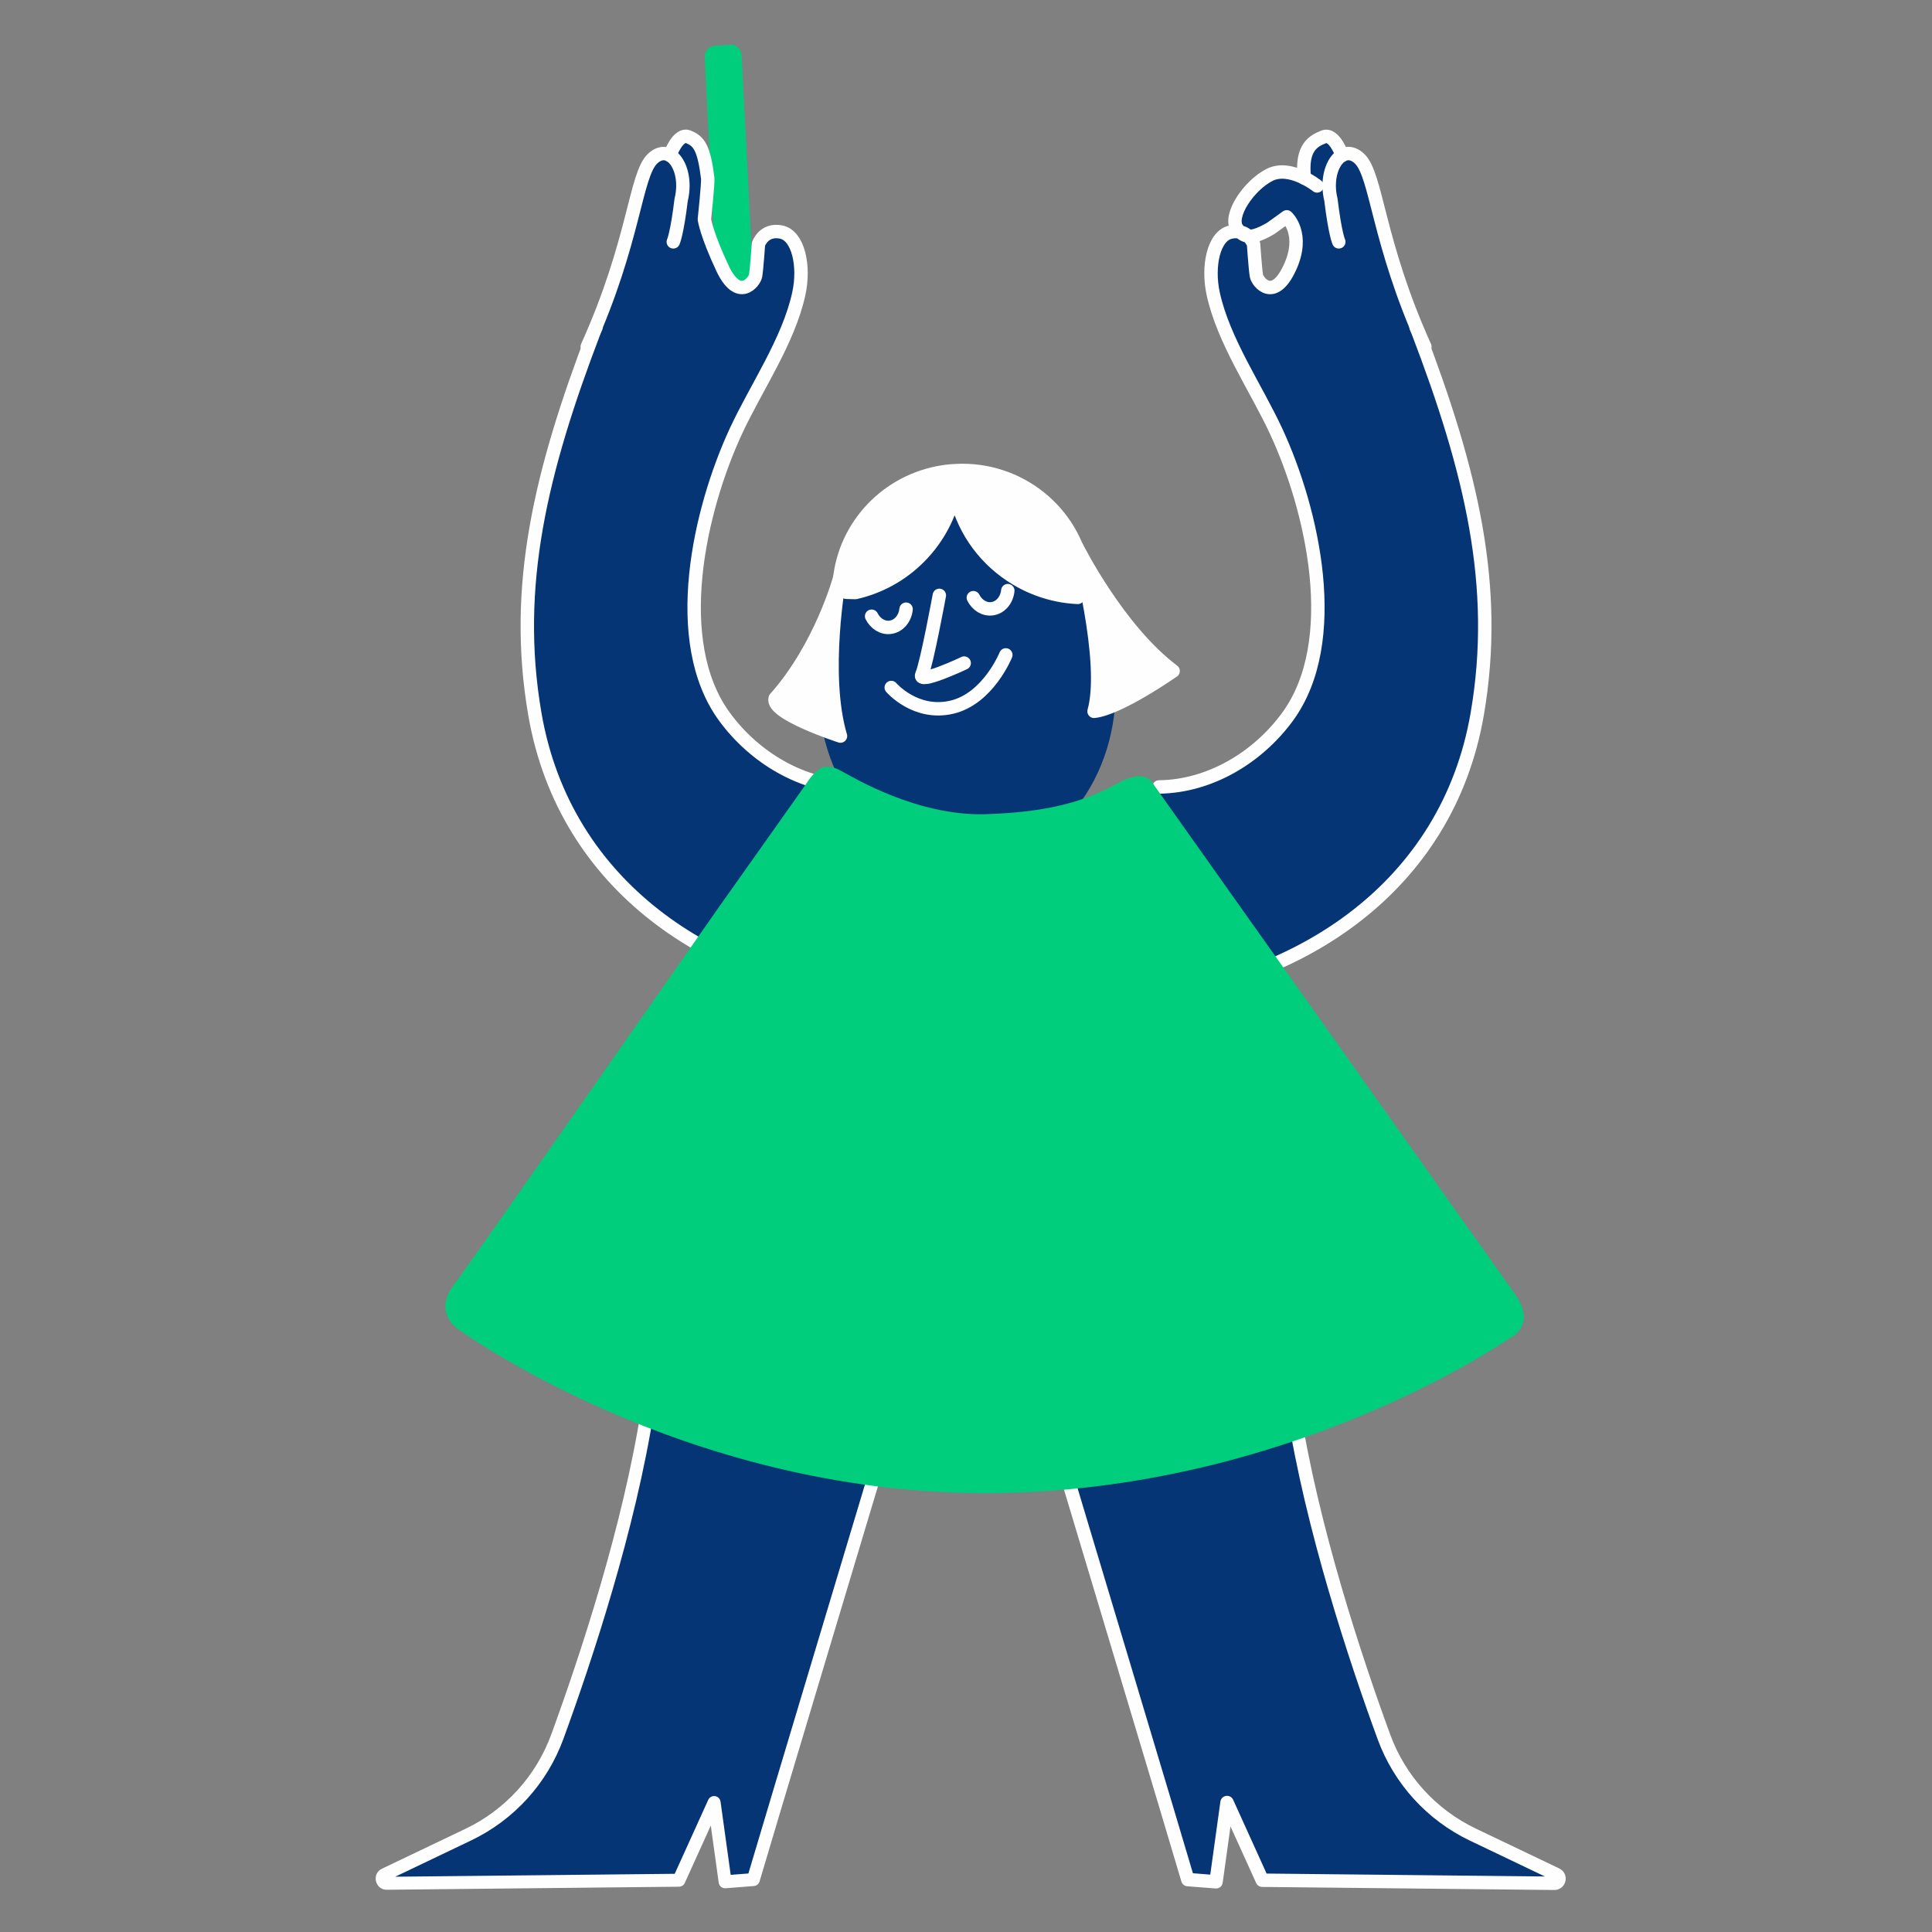 <svg width="432" height="432" viewBox="0 0 432 432" fill="none" xmlns="http://www.w3.org/2000/svg">
<rect x="0" y="0" width="432" height="432" fill="#808080" stroke="none"/>
<path d="M168.484 64.024C163.938 64.3 160.022 60.841 159.747 56.295L157.579 12.767C157.499 11.44 158.507 10.302 159.834 10.215L163.263 10.004C164.59 9.925 165.729 10.932 165.816 12.259L168.491 64.024H168.484Z" fill="#00CE7C"/>
<path d="M131.309 77.511C141.968 53.923 142.018 39.095 145.956 35.441C149.886 31.779 153.997 37.79 152.307 44.678C151.372 52.386 150.553 54.076 150.553 54.076" fill="#053575"/>
<path d="M193.617 223.054C159.718 219.356 126.284 198.734 119.577 159.55C114.704 131.097 120.896 105.429 132.882 74.083C133.013 73.785 133.143 73.488 133.267 73.198L144.527 57.065L149.922 90.629L152.431 177.938L193.617 223.054Z" fill="#053575"/>
<path d="M149.798 34.738C149.798 34.738 151.575 29.677 153.924 30.605C156.274 31.533 157.419 33.012 158.253 39.821C158.384 40.908 157.513 49.051 157.513 49.051C157.513 49.051 157.941 52.293 161.545 59.964C165.149 67.643 168.709 63.031 168.955 61.69C169.209 60.348 169.601 54.598 169.601 54.598C169.601 54.598 170.754 51.111 174.647 51.887C178.534 52.655 179.962 59.522 178.628 65.671C176.322 76.272 169.035 86.735 164.518 96.502C156.375 114.093 149.69 143.38 161.98 160.238C168.658 169.396 179.411 175.842 190.745 175.966L155.396 208.385C155.396 208.385 139.618 69.391 143.867 53.612C148.116 37.834 149.813 34.752 149.813 34.752L149.798 34.738Z" fill="#053575"/>
<path d="M131.309 77.513C141.968 53.925 142.018 39.097 145.956 35.443C149.886 31.781 153.997 37.792 152.307 44.68C151.372 52.388 150.553 54.078 150.553 54.078" stroke="#FEFEFE" stroke-width="3" stroke-linecap="round" stroke-linejoin="round"/>
<path d="M133.266 73.196C133.143 73.486 133.012 73.776 132.881 74.081C120.903 105.427 114.703 131.095 119.576 159.548C126.283 198.733 159.717 219.354 193.616 223.053" stroke="#FEFEFE" stroke-width="3" stroke-linecap="round" stroke-linejoin="round"/>
<path d="M190.735 175.958C179.402 175.835 168.649 169.389 161.971 160.231C149.68 143.38 156.373 114.086 164.509 96.495C169.026 86.728 176.313 76.272 178.619 65.663C179.96 59.515 178.532 52.648 174.638 51.879C170.752 51.111 169.591 54.591 169.591 54.591C169.591 54.591 169.193 60.341 168.946 61.683C168.692 63.024 165.139 67.636 161.536 59.957C157.932 52.278 157.504 49.044 157.504 49.044C157.504 49.044 158.374 40.894 158.244 39.814C157.41 33.012 156.264 31.533 153.915 30.598C151.566 29.662 149.789 34.731 149.789 34.731" stroke="#FEFEFE" stroke-width="3" stroke-linecap="round" stroke-linejoin="round"/>
<path d="M318.604 77.511C307.945 53.923 307.894 39.095 303.957 35.441C300.027 31.779 295.915 37.79 297.605 44.678C298.54 52.386 299.36 54.076 299.36 54.076" fill="#053575"/>
<path d="M315.617 71.472C315.617 71.472 296.206 133.715 294.386 144.642C292.566 155.569 276.788 176.807 268.891 176.807C260.995 176.807 253.113 178.627 253.113 178.627L283.538 216.05C283.538 216.05 346.557 142.148 315.617 71.465V71.472Z" fill="#053575"/>
<path d="M256.296 223.053C290.195 219.354 323.629 198.733 330.336 159.548C335.209 131.095 329.017 105.427 317.031 74.081C316.9 73.784 316.77 73.486 316.646 73.196C316.646 73.196 283.756 218.912 256.289 223.053H256.296Z" fill="#053575"/>
<path d="M300.114 34.738C300.114 34.738 298.337 29.677 295.988 30.605C293.639 31.533 290.89 33.005 291.659 39.821" fill="#053575"/>
<path d="M259.177 175.959C270.51 175.836 281.263 169.39 287.942 160.232C300.232 143.381 293.539 114.087 285.404 96.496C280.886 86.729 273.599 76.273 271.293 65.665C269.952 59.516 271.38 52.649 275.274 51.88C279.161 51.112 280.321 54.592 280.321 54.592C280.321 54.592 280.72 60.342 280.966 61.684C281.22 63.025 284.773 67.637 288.377 59.958C291.98 52.279 287.746 48.48 287.746 48.48L284.193 51.039C284.193 51.039 280.85 53.128 279.132 52.801C278.218 52.635 277.362 52.12 276.652 51.141C274.607 48.298 279.32 41.388 283.932 39.082C288.543 36.777 294.526 41.569 294.526 41.569C294.526 41.569 316.249 127.037 312.609 145.853C308.969 164.67 274.977 198.053 274.977 198.053L258.031 175.503L259.191 175.952L259.177 175.959Z" fill="#053575"/>
<path d="M292.562 37.821L299.653 33.971L321.348 84.496L309.261 104.327L300.458 103.37L287.102 77.274L292.562 37.821Z" fill="#053575"/>
<path d="M318.6 77.511C307.941 53.923 307.89 39.095 303.953 35.441C300.023 31.779 295.911 37.79 297.601 44.678C298.536 52.386 299.356 54.076 299.356 54.076" stroke="#FEFEFE" stroke-width="3" stroke-linecap="round" stroke-linejoin="round"/>
<path d="M316.643 73.197C316.766 73.487 316.897 73.777 317.027 74.082C329.006 105.428 335.206 131.096 330.333 159.549C323.626 198.734 290.191 219.355 256.293 223.053" stroke="#FEFEFE" stroke-width="3" stroke-linecap="round" stroke-linejoin="round"/>
<path d="M300.114 34.738C300.114 34.738 298.337 29.677 295.988 30.605C293.639 31.533 290.89 33.005 291.659 39.821" stroke="#FEFEFE" stroke-width="3" stroke-linecap="round" stroke-linejoin="round"/>
<path d="M294.505 41.575C294.505 41.575 288.523 36.782 283.911 39.088C279.3 41.394 274.586 48.297 276.631 51.147C277.334 52.133 278.197 52.64 279.111 52.807C280.837 53.126 284.172 51.045 284.172 51.045L287.725 48.486C287.725 48.486 291.967 52.285 288.356 59.964C284.752 67.643 281.192 63.031 280.946 61.69C280.692 60.348 280.3 54.598 280.3 54.598C280.3 54.598 279.147 51.11 275.253 51.886C271.367 52.655 269.938 59.522 271.273 65.67C273.578 76.271 280.866 86.734 285.383 96.502C293.526 114.092 300.211 143.379 287.921 160.238C281.243 169.396 270.49 175.842 259.156 175.965" stroke="#FEFEFE" stroke-width="3" stroke-linecap="round" stroke-linejoin="round"/>
<path d="M216.239 193.201C234.592 193.201 249.47 175.742 249.47 154.205C249.47 132.668 234.592 115.209 216.239 115.209C197.886 115.209 183.008 132.668 183.008 154.205C183.008 175.742 197.886 193.201 216.239 193.201Z" fill="#053575"/>
<path d="M210.039 133.126C210.039 133.126 207.233 148.346 206.138 150.804C205.043 153.262 215.594 148.266 215.594 148.266" stroke="#FEFEFE" stroke-width="3" stroke-linecap="round" stroke-linejoin="round"/>
<path d="M199.285 153.727C199.285 153.727 204.702 160.042 212.837 158.128C220.973 156.214 224.903 146.439 224.903 146.439" stroke="#FEFEFE" stroke-width="3" stroke-linecap="round" stroke-linejoin="round"/>
<path d="M202.602 136.215C202.385 138.325 200.956 140.036 199.049 140.268C197.338 140.478 195.728 139.442 194.895 137.788" stroke="#FEFEFE" stroke-width="3" stroke-linecap="round" stroke-linejoin="round"/>
<path d="M225.348 132.067C225.131 134.177 223.702 135.889 221.795 136.121C220.084 136.331 218.474 135.294 217.641 133.641" stroke="#FEFEFE" stroke-width="3" stroke-linecap="round" stroke-linejoin="round"/>
<path d="M244.179 135.18C244.179 135.18 244.179 135.216 244.179 135.23L246.021 135.274C246.021 135.216 246.021 135.165 246.021 135.107C245.405 135.107 244.788 135.107 244.172 135.078C244.172 135.114 244.172 135.143 244.172 135.18H244.179Z" fill="#00A6E8"/>
<path d="M216.27 105.217C215.878 105.203 215.487 105.188 215.088 105.188C214.928 105.188 214.776 105.196 214.624 105.203C214.45 105.203 214.269 105.21 214.095 105.217C213.717 105.232 213.34 105.254 212.971 105.283C212.797 105.297 212.63 105.304 212.456 105.319C211.89 105.37 211.332 105.442 210.774 105.529C198.483 107.458 188.912 117.399 187.723 129.748C187.781 129.748 187.839 129.74 187.897 129.733C188.404 129.675 188.912 129.588 189.412 129.501C189.347 130.067 189.296 130.639 189.274 131.212C189.26 131.604 189.245 132.003 189.245 132.394C189.245 132.409 189.245 132.423 189.245 132.438L191.276 132.488C196.504 131.299 201.485 128.667 205.553 124.578C209.722 120.394 212.369 115.267 213.5 109.902C213.609 110.453 213.725 111.004 213.87 111.548C215.791 119.045 220.533 125.39 227.212 129.4C231.548 132.003 236.283 133.359 240.996 133.576C241.017 133.156 241.025 132.728 241.025 132.307C241.025 132.184 241.017 132.061 241.017 131.937C241.01 131.379 240.981 130.821 240.938 130.27C241.489 130.299 242.047 130.313 242.598 130.306C241.569 116.623 230.271 105.776 216.284 105.21L216.27 105.217Z" fill="#FEFEFE" stroke="#FEFEFE" stroke-width="3" stroke-linecap="round" stroke-linejoin="round"/>
<path d="M240.828 122.416C240.828 122.416 247.76 147.889 244.635 159.055C250.312 158.461 262.313 150.035 262.313 150.035C250.037 140.826 240.835 122.416 240.835 122.416H240.828Z" fill="#FEFEFE" stroke="#FEFEFE" stroke-width="3" stroke-linecap="round" stroke-linejoin="round"/>
<path d="M187.73 129.319C187.73 129.319 183.814 150.717 187.933 164.588C187.933 164.588 172.336 159.549 173.322 156.17C183.553 144.699 187.737 129.319 187.737 129.319H187.73Z" fill="#FEFEFE" stroke="#FEFEFE" stroke-width="3" stroke-linecap="round" stroke-linejoin="round"/>
<path d="M144.858 314.894C140.725 341.613 130.936 371.052 124.599 388.375C121.082 397.975 113.94 405.814 104.716 410.222L86.038 419.148C85.03 419.627 85.4 421.142 86.516 421.106L151.804 420.424L159.679 403.051L162.137 420.773L168.453 420.279C169.475 416.625 196.876 325.415 196.876 325.415" fill="#053575"/>
<path fill-rule="evenodd" clip-rule="evenodd" d="M145.081 313.464C145.871 313.586 146.413 314.325 146.29 315.115C142.135 341.981 132.305 371.528 125.96 388.873C122.313 398.829 114.906 406.957 105.343 411.528L88.37 419.64L150.869 418.987L158.363 402.454C158.629 401.867 159.251 401.527 159.889 401.619C160.526 401.711 161.026 402.214 161.115 402.853L163.386 419.224L167.344 418.915C168.823 413.886 175.302 392.268 181.664 371.061C185.153 359.431 188.61 347.916 191.195 339.307C192.487 335.003 193.562 331.426 194.313 328.925L195.491 325.003L195.492 325C195.492 324.999 195.493 324.999 196.879 325.415C198.265 325.832 198.265 325.832 198.265 325.833L197.085 329.758C196.334 332.259 195.26 335.836 193.967 340.14C191.383 348.748 187.925 360.263 184.436 371.893C177.454 395.167 170.355 418.86 169.849 420.67C169.685 421.255 169.173 421.675 168.567 421.723L162.252 422.216C161.488 422.275 160.811 421.73 160.705 420.972L158.935 408.204L153.125 421.022C152.892 421.535 152.384 421.866 151.822 421.872L86.547 422.554C83.893 422.623 82.985 418.998 85.419 417.841C85.418 417.841 85.419 417.841 85.419 417.841L104.094 408.917C112.977 404.671 119.855 397.122 123.242 387.878C129.571 370.577 139.319 341.247 143.43 314.673C143.552 313.883 144.291 313.341 145.081 313.464ZM196.879 325.415L198.265 325.832C198.495 325.066 198.061 324.259 197.295 324.029C196.53 323.799 195.722 324.233 195.493 324.999L196.879 325.415Z" fill="#FEFEFE"/>
<path d="M289.19 314.894C293.324 341.613 303.112 371.052 309.45 388.375C312.966 397.975 320.109 405.814 329.332 410.222L348.011 419.148C349.018 419.627 348.649 421.142 347.532 421.106L282.244 420.424L274.369 403.051L271.911 420.773L265.596 420.279C264.573 416.625 237.172 325.415 237.172 325.415" fill="#053575"/>
<path d="M289.19 314.894C293.324 341.613 303.112 371.052 309.45 388.375C312.966 397.975 320.109 405.814 329.332 410.222L348.011 419.148C349.018 419.627 348.649 421.142 347.532 421.106L282.244 420.424L274.369 403.051L271.911 420.773L265.596 420.279C264.573 416.625 237.172 325.415 237.172 325.415" stroke="#FEFEFE" stroke-width="3" stroke-linecap="round" stroke-linejoin="round"/>
<path d="M160.512 203.163L180.38 175.102C180.38 175.102 182.555 171.477 184.73 171.477C186.906 171.477 187.631 172.202 189.081 172.927C190.531 173.652 205.033 182.491 220.26 182.056C235.487 181.621 243.463 178.728 249.989 175.102C256.515 171.477 258.009 175.508 258.009 175.508L338.451 288.943C338.451 288.943 341.352 292.568 340.627 295.468C339.902 298.369 337.726 299.094 337.726 299.094C337.726 299.094 288.42 333.87 220.26 333.87C152.101 333.87 102.069 296.919 102.069 296.919C102.069 296.919 96.993 293.293 101.344 287.492C105.695 281.692 160.512 203.163 160.512 203.163Z" fill="#00CE7C"/>
</svg>
